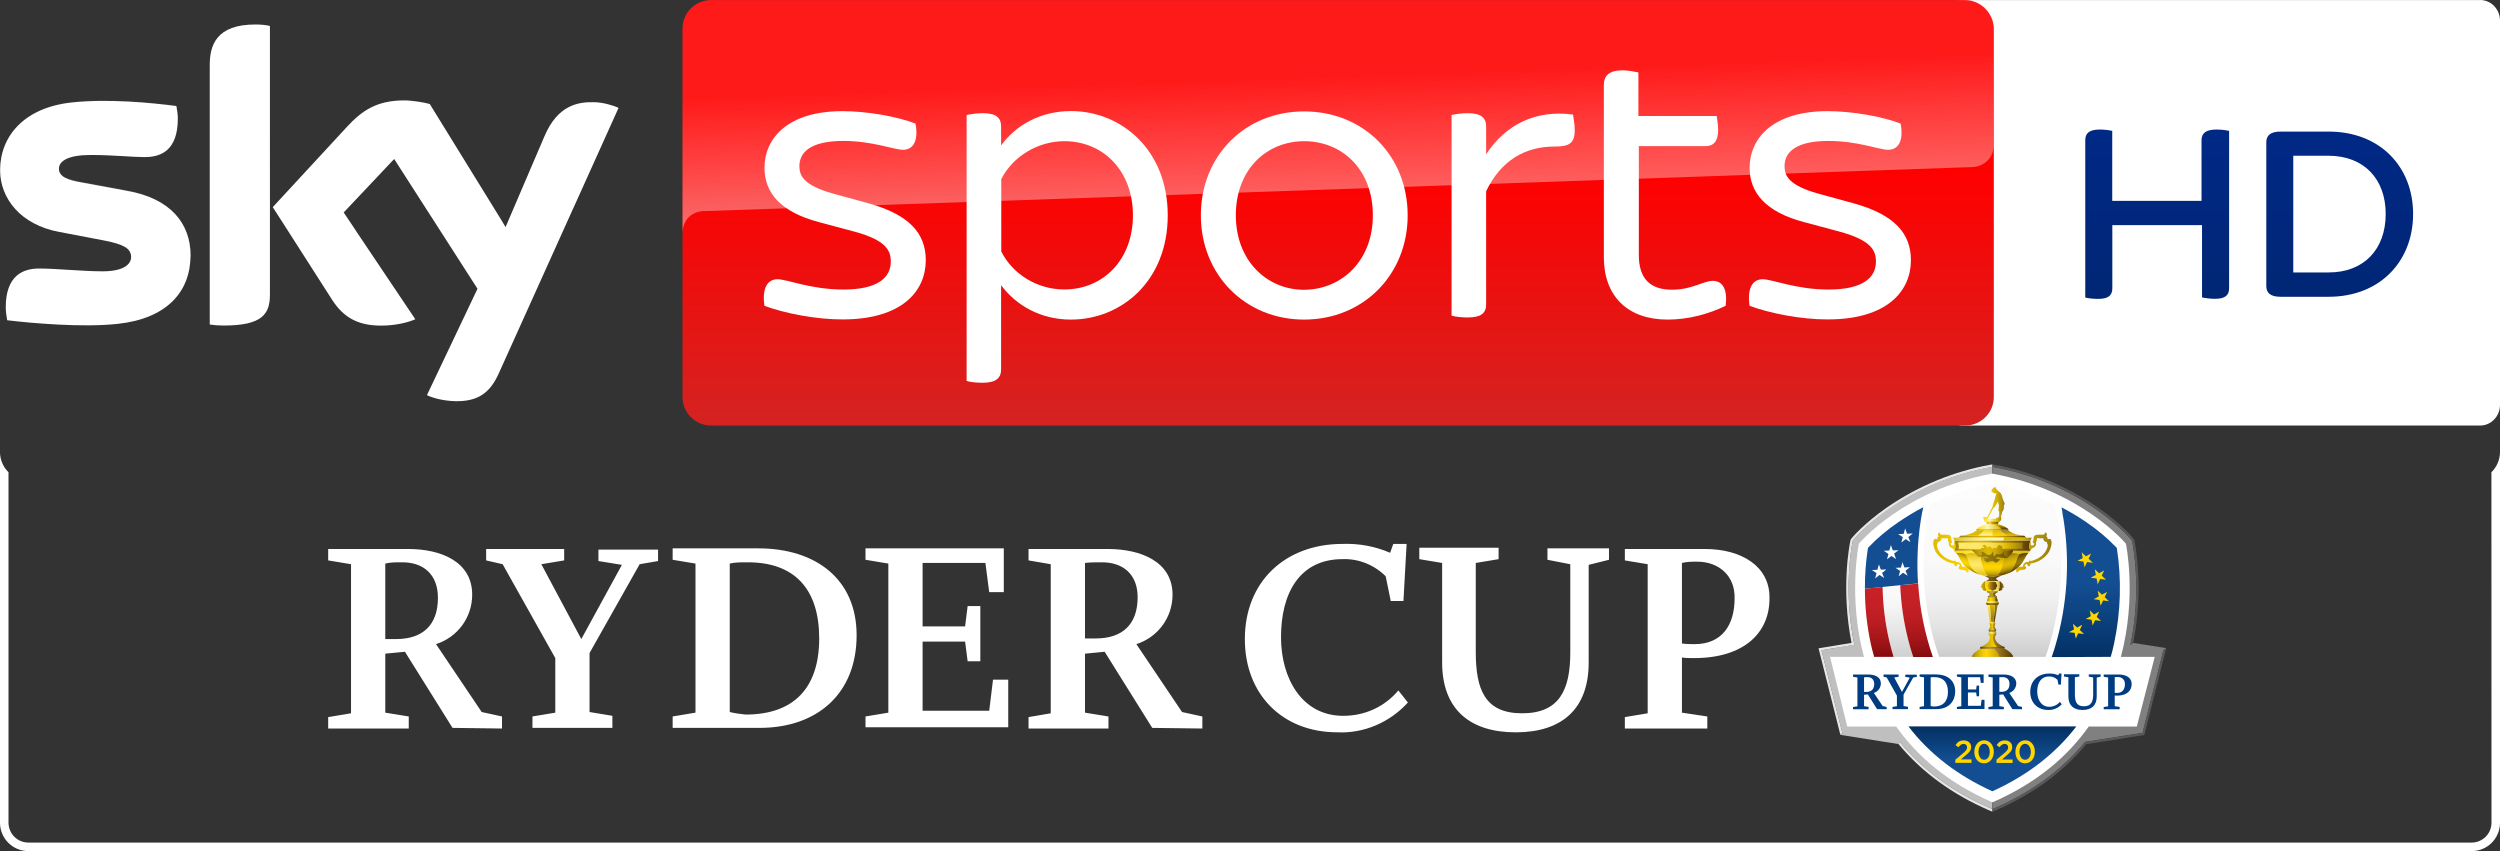 <svg width="2937.4" height="1e3" enable-background="new 0 0 2342.5 500" version="1.1" viewBox="0 0 2937.4 1e3" xml:space="preserve" xmlns="http://www.w3.org/2000/svg"><rect x="0" y="0" width="2937.4" height="1e3" fill="#333333" stroke="none"/><defs><linearGradient id="linearGradient3445" x1="-1151.8" x2="-1152" y1="-784.92" y2="-782.98" gradientTransform="matrix(149.68,0,0,-57.766,172382,-45995)" gradientUnits="userSpaceOnUse"><stop stop-color="#fff" offset="0"/><stop stop-color="#fff" stop-opacity=".25" offset="1"/></linearGradient><linearGradient id="linearGradient3449" x1="-1152.6" x2="-1152.6" y1="-773.58" y2="-778.43" gradientTransform="matrix(317.37,0,0,-103,366970,-80578)" gradientUnits="userSpaceOnUse"><stop stop-color="#f00" offset=".4"/><stop stop-color="#D42321" offset="1"/></linearGradient><linearGradient id="linearGradient3453" x1="-1152.3" x2="-1152.8" y1="-785.34" y2="-782.74" gradientTransform="matrix(317.37,0,0,-56.478,366970,-45017)" gradientUnits="userSpaceOnUse"><stop stop-color="#fff" offset="0"/><stop stop-color="#fff" stop-opacity=".25" offset="1"/></linearGradient><linearGradient id="SVGID_1_-7" x1="142.72" x2="142.72" y1="354.56" y2="495.8" gradientTransform="translate(-1,-339.06)" gradientUnits="userSpaceOnUse"><stop stop-color="#FCFCFC" offset="0"/><stop stop-color="#FAFAFA" offset=".42"/><stop stop-color="#F2F2F2" offset=".64"/><stop stop-color="#E4E4E4" offset=".82"/><stop stop-color="#D1D1D1" offset=".97"/><stop stop-color="#ccc" offset="1"/></linearGradient><linearGradient id="SVGID_2_-1" x1="2753.1" x2="2753.1" y1="373.99" y2="500.87" gradientTransform="matrix(-1 0 0 1 2817.8 -339.06)" gradientUnits="userSpaceOnUse"><stop stop-color="#FCFCFC" offset="0"/><stop stop-color="#FCFCFC" offset=".5"/><stop stop-color="#F6F6F6" offset=".63"/><stop stop-color="#E4E4E4" offset=".81"/><stop stop-color="#ccc" offset=".99"/></linearGradient><linearGradient id="SVGID_3_-2" x1="50.5" x2="50.5" y1="438.96" y2="495.72" gradientTransform="translate(-1,-339.06)" gradientUnits="userSpaceOnUse"><stop stop-color="#C72127" offset="0"/><stop stop-color="#C42026" offset=".28"/><stop stop-color="#BA1D22" offset=".51"/><stop stop-color="#A9171B" offset=".71"/><stop stop-color="#911012" offset=".91"/><stop stop-color="#830B0D" offset="1"/></linearGradient><linearGradient id="SVGID_4_-9" x1="80.9" x2="80.9" y1="436.08" y2="495.82" gradientTransform="translate(-1,-339.06)" gradientUnits="userSpaceOnUse"><stop stop-color="#C72127" offset="0"/><stop stop-color="#C42026" offset=".28"/><stop stop-color="#BA1D22" offset=".51"/><stop stop-color="#A9171B" offset=".71"/><stop stop-color="#911012" offset=".91"/><stop stop-color="#830B0D" offset="1"/></linearGradient><linearGradient id="SVGID_5_-2" x1="2772.5" x2="2772.5" y1="374.49" y2="500.85" gradientTransform="matrix(-1 0 0 1 2817.8 -339.06)" gradientUnits="userSpaceOnUse"><stop stop-color="#fff" offset="0"/><stop stop-color="#fff" offset=".41"/><stop stop-color="#FCFCFC" offset=".54"/><stop stop-color="#F1F1F1" offset=".66"/><stop stop-color="#E0E0E0" offset=".76"/><stop stop-color="#C8C8C8" offset=".86"/><stop stop-color="#A8A8A8" offset=".95"/><stop stop-color="#999" offset=".99"/></linearGradient><linearGradient id="SVGID_6_-9" x1="218.91" x2="218.91" y1="374.06" y2="500.94" gradientTransform="translate(-1,-339.06)" gradientUnits="userSpaceOnUse"><stop stop-color="#124E91" offset="0"/><stop stop-color="#124E91" offset=".5"/><stop stop-color="#032F62" offset="1"/></linearGradient><linearGradient id="SVGID_7_-5" x1="142.75" x2="142.75" y1="605.56" y2="552.57" gradientTransform="translate(-1,-339.06)" gradientUnits="userSpaceOnUse"><stop stop-color="#124E91" offset="0"/><stop stop-color="#124E91" offset=".5"/><stop stop-color="#032F62" offset="1"/></linearGradient><linearGradient id="SVGID_8_-4" x1="-1862.5" x2="-1800.4" y1="-6401.8" y2="-6401.8" gradientTransform="translate(1973.2 6468.1)" gradientUnits="userSpaceOnUse"><stop stop-color="#957C10" offset="0"/><stop stop-color="#A68A0D" offset=".04"/><stop stop-color="#BF9F09" offset=".1"/><stop stop-color="#D1AE05" offset=".17"/><stop stop-color="#DCB704" offset=".25"/><stop stop-color="#DFBA03" offset=".33"/><stop stop-color="#CFAB03" offset=".44"/><stop stop-color="#A58302" offset=".66"/><stop stop-color="#624300" offset=".95"/><stop stop-color="#573800" offset="1"/></linearGradient><linearGradient id="SVGID_9_-4" x1="-3128.5" x2="-3099.4" y1="-6396.4" y2="-6396.4" gradientTransform="translate(3289.4 6468.2)" gradientUnits="userSpaceOnUse"><stop stop-color="#DFBA03" offset="0"/><stop stop-color="#957C10" offset="1"/></linearGradient><linearGradient id="SVGID_10_-1" x1="5683.6" x2="5712.6" y1="-6396.4" y2="-6396.4" gradientTransform="matrix(-1 0 0 1 5806.1 6468.2)" gradientUnits="userSpaceOnUse"><stop stop-color="#FFD600" offset="0"/><stop stop-color="#DFBA03" offset="1"/></linearGradient><linearGradient id="SVGID_11_-7" x1="52.766" x2="57.236" y1="-1013.1" y2="-1013.1" gradientTransform="matrix(3.41 0 0 3.41 -41.582 3553.9)" gradientUnits="userSpaceOnUse"><stop stop-color="#FFD600" offset="0"/><stop stop-color="#FFDA19" offset=".05"/><stop stop-color="#FFE037" offset=".11"/><stop stop-color="#FFE44E" offset=".18"/><stop stop-color="#FFE75E" offset=".26"/><stop stop-color="#FFE868" offset=".34"/><stop stop-color="#FFE96B" offset=".45"/><stop stop-color="#D8C052" offset=".57"/><stop stop-color="#7C5F17" offset=".87"/><stop stop-color="#573800" offset="1"/></linearGradient><linearGradient id="SVGID_12_-7" x1="-1837.5" x2="-1837.5" y1="-6414.6" y2="-6410.1" gradientTransform="translate(1973.3 6468.2)" gradientUnits="userSpaceOnUse"><stop stop-color="#FFD600" offset="0"/><stop stop-color="#FFF8AC" offset="1"/></linearGradient><linearGradient id="SVGID_13_-6" x1="-1825.6" x2="-1825.6" y1="-6414.6" y2="-6410.1" gradientTransform="translate(1973.3 6468.2)" gradientUnits="userSpaceOnUse"><stop stop-color="#DFBA03" offset="0"/><stop stop-color="#ECC602" offset=".37"/><stop stop-color="#FFD600" offset="1"/></linearGradient><linearGradient id="SVGID_14_-2" x1="-1816" x2="-1816" y1="-6414.6" y2="-6410.1" gradientTransform="translate(1973.3 6468.2)" gradientUnits="userSpaceOnUse"><stop stop-color="#957C10" offset="0"/><stop stop-color="#99800F" offset=".04"/><stop stop-color="#BF9F09" offset=".46"/><stop stop-color="#D6B305" offset=".79"/><stop stop-color="#DFBA03" offset="1"/></linearGradient><linearGradient id="SVGID_15_-4" x1="-1835.8" x2="-1827.3" y1="-6358.3" y2="-6358.3" gradientTransform="translate(1973.3 6468.2)" gradientUnits="userSpaceOnUse"><stop stop-color="#957C10" offset="0"/><stop stop-color="#BA9C0A" offset=".07"/><stop stop-color="#D8B506" offset=".15"/><stop stop-color="#EEC703" offset=".22"/><stop stop-color="#FBD201" offset=".29"/><stop stop-color="#FFD600" offset=".36"/><stop stop-color="#EEC802" offset=".49"/><stop stop-color="#C4A309" offset=".75"/><stop stop-color="#957C10" offset="1"/></linearGradient><linearGradient id="SVGID_16_-3" x1="-2490.9" x2="-2473.6" y1="-5567.7" y2="-5567.7" gradientTransform="translate(2625.3 5599.2)" gradientUnits="userSpaceOnUse"><stop stop-color="#FFD600" offset="0"/><stop stop-color="#FAD201" offset=".18"/><stop stop-color="#EDC703" offset=".38"/><stop stop-color="#D7B406" offset=".59"/><stop stop-color="#B89A0B" offset=".8"/><stop stop-color="#957C10" offset="1"/></linearGradient><linearGradient id="SVGID_17_-0" x1="-1838.8" x2="-1824.3" y1="-6422.8" y2="-6422.8" gradientTransform="translate(1973.3 6468.2)" gradientUnits="userSpaceOnUse"><stop stop-color="#FFD600" offset="0"/><stop stop-color="#FFF8AC" offset=".35"/><stop stop-color="#F3E16E" offset=".5"/><stop stop-color="#DFBA03" offset=".75"/><stop stop-color="#D3B005" offset=".81"/><stop stop-color="#B3950B" offset=".92"/><stop stop-color="#957C10" offset="1"/></linearGradient><linearGradient id="SVGID_18_-4" x1="-2480.9" x2="-2480.9" y1="-5484.7" y2="-5470.8" gradientTransform="translate(2625.3 5599.2)" gradientUnits="userSpaceOnUse"><stop stop-color="#957C10" offset="0"/><stop stop-color="#8A700D" offset=".25"/><stop stop-color="#6E5106" offset=".7"/><stop stop-color="#573800" offset="1"/></linearGradient><linearGradient id="SVGID_19_-9" x1="-2483.5" x2="-2483.5" y1="-5484.7" y2="-5470.8" gradientTransform="translate(2625.3 5599.2)" gradientUnits="userSpaceOnUse"><stop stop-color="#DFBA03" offset="0"/><stop stop-color="#BB9C09" offset=".4"/><stop stop-color="#9F850E" offset=".78"/><stop stop-color="#957C10" offset="1"/></linearGradient><linearGradient id="SVGID_20_-9" x1="-2486.1" x2="-2486.1" y1="-5484.7" y2="-5470.8" gradientTransform="translate(2625.3 5599.2)" gradientUnits="userSpaceOnUse"><stop stop-color="#FFE96B" offset="0"/><stop stop-color="#DFBA03" offset="1"/></linearGradient><linearGradient id="SVGID_21_-4" x1="-1833.9" x2="-1829.2" y1="-6339.2" y2="-6339.2" gradientTransform="translate(1973.3 6468.2)" gradientUnits="userSpaceOnUse"><stop stop-color="#DFBA03" offset="0"/><stop stop-color="#E8C720" offset=".07"/><stop stop-color="#F2D641" offset=".16"/><stop stop-color="#F9E058" offset=".25"/><stop stop-color="#FEE766" offset=".33"/><stop stop-color="#FFE96B" offset=".41"/><stop stop-color="#F4DE62" offset=".51"/><stop stop-color="#D7C049" offset=".68"/><stop stop-color="#A89021" offset=".91"/><stop stop-color="#957C10" offset="1"/></linearGradient><linearGradient id="SVGID_22_-6" x1="-1835" x2="-1828.1" y1="-6331" y2="-6331" gradientTransform="translate(1973.3 6468.2)" gradientUnits="userSpaceOnUse"><stop stop-color="#DFBA03" offset="0"/><stop stop-color="#E8C720" offset=".07"/><stop stop-color="#F2D641" offset=".16"/><stop stop-color="#F9E058" offset=".25"/><stop stop-color="#FEE766" offset=".33"/><stop stop-color="#FFE96B" offset=".41"/><stop stop-color="#F4DE62" offset=".51"/><stop stop-color="#D7C049" offset=".68"/><stop stop-color="#A89021" offset=".91"/><stop stop-color="#957C10" offset="1"/></linearGradient><linearGradient id="SVGID_23_-9" x1="-1837" x2="-1826.1" y1="-6355.9" y2="-6355.9" gradientTransform="translate(1973.3 6468.2)" gradientUnits="userSpaceOnUse"><stop stop-color="#DFBA03" offset="0"/><stop stop-color="#E8C720" offset=".07"/><stop stop-color="#F2D641" offset=".16"/><stop stop-color="#F9E058" offset=".25"/><stop stop-color="#FEE766" offset=".33"/><stop stop-color="#FFE96B" offset=".41"/><stop stop-color="#F4DE62" offset=".51"/><stop stop-color="#D7C049" offset=".68"/><stop stop-color="#A89021" offset=".91"/><stop stop-color="#957C10" offset="1"/></linearGradient><linearGradient id="SVGID_24_-8" x1="-1848.4" x2="-1814.7" y1="-6314.6" y2="-6314.6" gradientTransform="translate(1973.3 6468.2)" gradientUnits="userSpaceOnUse"><stop stop-color="#957C10" offset="0"/><stop stop-color="#C2A209" offset=".11"/><stop stop-color="#E3BF04" offset=".22"/><stop stop-color="#F8D001" offset=".3"/><stop stop-color="#FFD600" offset=".36"/><stop stop-color="#835D17" offset="1"/></linearGradient><linearGradient id="SVGID_25_-0" x1="-1841.5" x2="-1821.6" y1="-6324.8" y2="-6324.8" gradientTransform="translate(1973.3 6468.2)" gradientUnits="userSpaceOnUse"><stop stop-color="#957C10" offset="0"/><stop stop-color="#AB8E0D" offset=".09"/><stop stop-color="#C9A808" offset=".24"/><stop stop-color="#E1BC05" offset=".41"/><stop stop-color="#F2CB02" offset=".58"/><stop stop-color="#FCD300" offset=".77"/><stop stop-color="#FFD600" offset="1"/></linearGradient><linearGradient id="SVGID_26_-1" x1="-1834.7" x2="-1828.4" y1="-6335.8" y2="-6335.8" gradientTransform="translate(1973.3 6468.2)" gradientUnits="userSpaceOnUse"><stop stop-color="#957C10" offset="0"/><stop stop-color="#AB8E0D" offset=".09"/><stop stop-color="#C9A808" offset=".24"/><stop stop-color="#E1BC05" offset=".41"/><stop stop-color="#F2CB02" offset=".58"/><stop stop-color="#FCD300" offset=".77"/><stop stop-color="#FFD600" offset="1"/></linearGradient><linearGradient id="SVGID_27_-5" x1="-1835.7" x2="-1827.4" y1="-6362.4" y2="-6362.4" gradientTransform="translate(1973.3 6468.2)" gradientUnits="userSpaceOnUse"><stop stop-color="#957C10" offset="0"/><stop stop-color="#B1930B" offset=".25"/><stop stop-color="#CAA907" offset=".53"/><stop stop-color="#DAB504" offset=".79"/><stop stop-color="#DFBA03" offset="1"/></linearGradient><linearGradient id="SVGID_28_-6" x1="-1837.8" x2="-1825.3" y1="-6420.5" y2="-6420.5" gradientTransform="translate(1973.3 6468.2)" gradientUnits="userSpaceOnUse"><stop stop-color="#DFBA03" offset="0"/><stop stop-color="#E6C419" offset=".13"/><stop stop-color="#F1D43D" offset=".38"/><stop stop-color="#F9E056" offset=".62"/><stop stop-color="#FDE766" offset=".83"/><stop stop-color="#FFE96B" offset="1"/></linearGradient><linearGradient id="SVGID_29_-2" x1="-1844.5" x2="-1818.4" y1="2526.2" y2="2526.2" gradientTransform="matrix(1 0 0 -1 1973.2 2579.4)" gradientUnits="userSpaceOnUse"><stop stop-color="#957C10" offset="0"/><stop stop-color="#9D830F" offset=".02"/><stop stop-color="#BA9B0A" offset=".09"/><stop stop-color="#CFAC06" offset=".17"/><stop stop-color="#DBB704" offset=".24"/><stop stop-color="#DFBA03" offset=".31"/><stop stop-color="#CAA603" offset=".45"/><stop stop-color="#947201" offset=".72"/><stop stop-color="#573800" offset="1"/></linearGradient><linearGradient id="SVGID_30_-8" x1="-1514.5" x2="-1488.4" y1="-6417.2" y2="-6417.2" gradientTransform="translate(1643.2 6468.1)" gradientUnits="userSpaceOnUse"><stop stop-color="#FFD600" offset="0"/><stop stop-color="#FFF8AC" offset=".35"/><stop stop-color="#F3E16E" offset=".5"/><stop stop-color="#DFBA03" offset=".75"/><stop stop-color="#D3B005" offset=".81"/><stop stop-color="#B3950B" offset=".92"/><stop stop-color="#957C10" offset="1"/></linearGradient><linearGradient id="SVGID_31_-0" x1="-2322.9" x2="-2260.8" y1="-6387.4" y2="-6387.4" gradientTransform="translate(2433.6 6468.2)" gradientUnits="userSpaceOnUse"><stop stop-color="#DFBA03" offset="0"/><stop stop-color="#FFE96B" offset=".3"/><stop stop-color="#FBE45F" offset=".36"/><stop stop-color="#ECCD2E" offset=".65"/><stop stop-color="#E3BF0F" offset=".88"/><stop stop-color="#DFBA03" offset="1"/></linearGradient><linearGradient id="SVGID_32_-5" x1="-1859.1" x2="-1804" y1="-6409.3" y2="-6409.3" gradientTransform="translate(1973.3 6468.2)" gradientUnits="userSpaceOnUse"><stop stop-color="#957C10" offset="0"/><stop stop-color="#B0920B" offset=".11"/><stop stop-color="#CAA807" offset=".24"/><stop stop-color="#D9B504" offset=".35"/><stop stop-color="#DFBA03" offset=".45"/><stop stop-color="#D7B303" offset=".52"/><stop stop-color="#C29E02" offset=".63"/><stop stop-color="#9F7D02" offset=".77"/><stop stop-color="#6E4E01" offset=".93"/><stop stop-color="#573800" offset="1"/></linearGradient><linearGradient id="SVGID_33_-2" x1="-1822.8" x2="-1799.5" y1="-6407.4" y2="-6407.4" gradientTransform="translate(1973.3 6468.2)" gradientUnits="userSpaceOnUse"><stop stop-color="#DFBA03" offset="0"/><stop stop-color="#DFBA03" offset=".02"/><stop stop-color="#DFBA03" offset=".6"/><stop stop-color="#D7B404" offset=".69"/><stop stop-color="#C2A208" offset=".81"/><stop stop-color="#A0850E" offset=".96"/><stop stop-color="#957C10" offset="1"/></linearGradient><linearGradient id="SVGID_34_-8" x1="-1835.4" x2="-1827.8" y1="-6360.3" y2="-6360.3" gradientTransform="translate(1973.3 6468.2)" gradientUnits="userSpaceOnUse"><stop stop-color="#573800" offset="0"/><stop stop-color="#6D5006" offset=".09"/><stop stop-color="#83680B" offset=".2"/><stop stop-color="#90770F" offset=".31"/><stop stop-color="#957C10" offset=".4"/><stop stop-color="#866B0C" offset=".58"/><stop stop-color="#5E3F02" offset=".94"/><stop stop-color="#573800" offset="1"/></linearGradient><linearGradient id="SVGID_35_-4" x1="-1834.7" x2="-1828.4" y1="-6332.5" y2="-6332.5" gradientTransform="translate(1973.3 6468.2)" gradientUnits="userSpaceOnUse"><stop stop-color="#573800" offset="0"/><stop stop-color="#6D5006" offset=".09"/><stop stop-color="#83680B" offset=".2"/><stop stop-color="#90770F" offset=".31"/><stop stop-color="#957C10" offset=".4"/><stop stop-color="#866B0C" offset=".58"/><stop stop-color="#5E3F02" offset=".94"/><stop stop-color="#573800" offset="1"/></linearGradient><linearGradient id="SVGID_36_-3" x1="-1837" x2="-1826.1" y1="-6354.4" y2="-6354.4" gradientTransform="translate(1973.3 6468.2)" gradientUnits="userSpaceOnUse"><stop stop-color="#573800" offset="0"/><stop stop-color="#6D5006" offset=".09"/><stop stop-color="#83680B" offset=".2"/><stop stop-color="#90770F" offset=".31"/><stop stop-color="#957C10" offset=".4"/><stop stop-color="#866B0C" offset=".58"/><stop stop-color="#5E3F02" offset=".94"/><stop stop-color="#573800" offset="1"/></linearGradient><linearGradient id="SVGID_37_-1" x1="-1836.1" x2="-1827" y1="-6364.3" y2="-6364.3" gradientTransform="translate(1973.3 6468.2)" gradientUnits="userSpaceOnUse"><stop stop-color="#573800" offset="0"/><stop stop-color="#6D5006" offset=".09"/><stop stop-color="#83680B" offset=".2"/><stop stop-color="#90770F" offset=".31"/><stop stop-color="#957C10" offset=".4"/><stop stop-color="#866B0C" offset=".58"/><stop stop-color="#5E3F02" offset=".94"/><stop stop-color="#573800" offset="1"/></linearGradient><linearGradient id="SVGID_38_-4" x1="134.3" x2="152.4" y1="431.61" y2="431.61" gradientTransform="translate(-1,-339.06)" gradientUnits="userSpaceOnUse"><stop stop-color="#957C10" offset="0"/><stop stop-color="#745807" offset=".42"/><stop stop-color="#5F4102" offset=".78"/><stop stop-color="#573800" offset="1"/></linearGradient><linearGradient id="SVGID_39_-5" x1="-1863.6" x2="-1822" y1="-6407.4" y2="-6407.4" gradientTransform="translate(1973.3 6468.2)" gradientUnits="userSpaceOnUse"><stop stop-color="#DFBA03" offset="0"/><stop stop-color="#DFBB05" offset="0"/><stop stop-color="#E8CB31" offset=".12"/><stop stop-color="#EFD956" offset=".25"/><stop stop-color="#F5E475" offset=".38"/><stop stop-color="#F9ED8E" offset=".51"/><stop stop-color="#FCF39F" offset=".66"/><stop stop-color="#FEF7A9" offset=".81"/><stop stop-color="#FFF8AC" offset="1"/></linearGradient><linearGradient id="SVGID_40_-4" x1="-2322.9" x2="-2287.4" y1="-6387.4" y2="-6387.4" gradientTransform="translate(2433.6 6468.2)" gradientUnits="userSpaceOnUse"><stop stop-color="#FFD600" offset="0"/><stop stop-color="#FFF8AC" offset="1"/></linearGradient><linearGradient id="SVGID_41_-4" x1="-2511.4" x2="-2483.2" y1="-5532.9" y2="-5532.9" gradientTransform="translate(2625.3 5599.2)" gradientUnits="userSpaceOnUse"><stop stop-color="#E0BE23" offset="0"/><stop stop-color="#ECD458" offset=".4"/><stop stop-color="#FFF8AC" offset="1"/></linearGradient><linearGradient id="SVGID_42_-1" x1="-2511.4" x2="-2458.7" y1="-5532.9" y2="-5532.9" gradientTransform="translate(2625.3 5599.2)" gradientUnits="userSpaceOnUse"><stop stop-color="#FFE96B" offset="0"/><stop stop-color="#FEE869" offset=".28"/><stop stop-color="#FCE562" offset=".41"/><stop stop-color="#F8DF55" offset=".51"/><stop stop-color="#F3D743" offset=".59"/><stop stop-color="#EBCC2B" offset=".66"/><stop stop-color="#E3BF0F" offset=".73"/><stop stop-color="#DFBA03" offset=".75"/><stop stop-color="#AB8E0C" offset=".93"/><stop stop-color="#957C10" offset="1"/></linearGradient><linearGradient id="SVGID_43_-3" x1="6139.9" x2="6139.9" y1="-6377" y2="-6396.2" gradientTransform="translate(-5998.2 6468.1)" gradientUnits="userSpaceOnUse"><stop stop-color="#957C10" offset="0"/><stop stop-color="#987E10" offset=".01"/><stop stop-color="#BD9E0A" offset=".09"/><stop stop-color="#DAB606" offset=".17"/><stop stop-color="#EEC803" offset=".25"/><stop stop-color="#FBD201" offset=".32"/><stop stop-color="#FFD600" offset=".4"/><stop stop-color="#F6CE01" offset=".5"/><stop stop-color="#DEBA05" offset=".66"/><stop stop-color="#B6980B" offset=".85"/><stop stop-color="#957C10" offset="1"/></linearGradient><linearGradient id="SVGID_44_-0" x1="2504.4" x2="2501.1" y1="-6381.3" y2="-6393.8" gradientTransform="matrix(-1 0 0 1 2625.1 6468.1)" gradientUnits="userSpaceOnUse"><stop stop-color="#957C10" offset="0"/><stop stop-color="#B6980B" offset=".11"/><stop stop-color="#DEBA05" offset=".26"/><stop stop-color="#F6CE01" offset=".37"/><stop stop-color="#FFD600" offset=".45"/><stop stop-color="#FBD201" offset=".55"/><stop stop-color="#EEC803" offset=".66"/><stop stop-color="#DAB606" offset=".77"/><stop stop-color="#BD9E0A" offset=".88"/><stop stop-color="#987E10" offset=".99"/><stop stop-color="#957C10" offset="1"/></linearGradient><linearGradient id="SVGID_45_-1" x1="-2496.3" x2="-2496.3" y1="-5507.9" y2="-5526.7" gradientTransform="translate(2625.3 5599.2)" gradientUnits="userSpaceOnUse"><stop stop-color="#DFBA03" offset="0"/><stop stop-color="#E9C822" offset=".12"/><stop stop-color="#F5DA4A" offset=".28"/><stop stop-color="#FCE562" offset=".42"/><stop stop-color="#FFE96B" offset=".5"/><stop stop-color="#FDE665" offset=".58"/><stop stop-color="#F8DF55" offset=".69"/><stop stop-color="#F0D33A" offset=".81"/><stop stop-color="#E4C214" offset=".95"/><stop stop-color="#DFBA03" offset="1"/></linearGradient><linearGradient id="SVGID_46_-1" x1="5822.7" x2="5819.3" y1="-6381.3" y2="-6393.8" gradientTransform="translate(-5660 6468.1)" gradientUnits="userSpaceOnUse"><stop stop-color="#573800" offset="0"/><stop stop-color="#644603" offset=".09"/><stop stop-color="#876D0D" offset=".36"/><stop stop-color="#957C10" offset=".5"/><stop stop-color="#8F760F" offset=".61"/><stop stop-color="#7F640A" offset=".76"/><stop stop-color="#644703" offset=".93"/><stop stop-color="#573800" offset="1"/></linearGradient><linearGradient id="SVGID_47_-4" x1="5816.2" x2="5812.2" y1="-6379.5" y2="-6394.6" gradientTransform="translate(-5660 6468.1)" gradientUnits="userSpaceOnUse"><stop stop-color="#573800" offset="0"/><stop stop-color="#785701" offset=".07"/><stop stop-color="#9D7B02" offset=".15"/><stop stop-color="#BA9602" offset=".24"/><stop stop-color="#CEAA03" offset=".33"/><stop stop-color="#DBB603" offset=".42"/><stop stop-color="#DFBA03" offset=".5"/><stop stop-color="#D6B205" offset=".61"/><stop stop-color="#BE9E09" offset=".78"/><stop stop-color="#967D10" offset=".99"/><stop stop-color="#957C10" offset="1"/></linearGradient><linearGradient id="SVGID_48_-6" x1="-1833.5" x2="-1825.3" y1="-6420.5" y2="-6420.5" gradientTransform="translate(1973.3 6468.2)" gradientUnits="userSpaceOnUse"><stop stop-color="#DFBA03" offset="0"/><stop stop-color="#D0AB03" offset=".16"/><stop stop-color="#A88502" offset=".47"/><stop stop-color="#684800" offset=".89"/><stop stop-color="#573800" offset="1"/></linearGradient><linearGradient id="SVGID_49_-4" x1="-2477.5" x2="-2477.5" y1="-5550.6" y2="-5546.5" gradientTransform="translate(2625.3 5599.2)" gradientUnits="userSpaceOnUse"><stop stop-color="#DFBA03" offset="0"/><stop stop-color="#D0AB03" offset=".16"/><stop stop-color="#A88502" offset=".47"/><stop stop-color="#684800" offset=".89"/><stop stop-color="#573800" offset="1"/></linearGradient><linearGradient id="SVGID_50_-7" x1="-1829.8" x2="-1827.3" y1="-6358.3" y2="-6358.3" gradientTransform="translate(1973.3 6468.2)" gradientUnits="userSpaceOnUse"><stop stop-color="#957C10" offset="0"/><stop stop-color="#573800" offset="1"/></linearGradient><linearGradient id="SVGID_51_-5" x1="-1830.3" x2="-1814.7" y1="-6314.6" y2="-6314.6" gradientTransform="translate(1973.3 6468.2)" gradientUnits="userSpaceOnUse"><stop stop-color="#AC8C27" offset="0"/><stop stop-color="#573800" offset="1"/></linearGradient><linearGradient id="SVGID_52_-6" x1="-1841.5" x2="-1821.6" y1="-6318.7" y2="-6318.7" gradientTransform="translate(1973.3 6468.2)" gradientUnits="userSpaceOnUse"><stop stop-color="#573800" offset="0"/><stop stop-color="#5E3E03" offset=".02"/><stop stop-color="#806013" offset=".12"/><stop stop-color="#98781E" offset=".23"/><stop stop-color="#A78725" offset=".32"/><stop stop-color="#AC8C27" offset=".4"/><stop stop-color="#9B7B1F" offset=".55"/><stop stop-color="#6F500B" offset=".85"/><stop stop-color="#573800" offset="1"/></linearGradient><linearGradient id="SVGID_53_-8" x1="-1831.1" x2="-1821.6" y1="-6324.8" y2="-6324.8" gradientTransform="translate(1973.3 6468.2)" gradientUnits="userSpaceOnUse"><stop stop-color="#AC8C27" offset="0"/><stop stop-color="#816113" offset=".53"/><stop stop-color="#573800" offset="1"/></linearGradient><linearGradient id="SVGID_54_-4" x1="-1831" x2="-1828.4" y1="-6335.9" y2="-6335.9" gradientTransform="translate(1973.3 6468.2)" gradientUnits="userSpaceOnUse"><stop stop-color="#AC8C27" offset="0"/><stop stop-color="#A88825" offset=".21"/><stop stop-color="#9C7C20" offset=".43"/><stop stop-color="#876816" offset=".65"/><stop stop-color="#6B4C09" offset=".87"/><stop stop-color="#573800" offset="1"/></linearGradient><linearGradient id="SVGID_55_-4" x1="-1831.3" x2="-1827.4" y1="-6362.4" y2="-6362.4" gradientTransform="translate(1973.3 6468.2)" gradientUnits="userSpaceOnUse"><stop stop-color="#957C10" offset="0"/><stop stop-color="#573800" offset="1"/></linearGradient><linearGradient id="SVGID_56_-3" x1="-1835.6" x2="-1827.8" y1="-6368.9" y2="-6368.9" gradientTransform="translate(1973.3 6468.2)" gradientUnits="userSpaceOnUse"><stop stop-color="#DFBA03" offset="0"/><stop stop-color="#835D17" offset=".56"/><stop stop-color="#573800" offset=".99"/></linearGradient><linearGradient id="SVGID_57_-4" x1="-4379.7" x2="-4375.3" y1="-6369" y2="-6369" gradientTransform="matrix(-1 0 0 1 -4243 6468.2)" gradientUnits="userSpaceOnUse"><stop stop-color="#957C10" offset="0"/><stop stop-color="#DFBA03" offset=".97"/></linearGradient><linearGradient id="SVGID_58_-2" x1="-1826.5" x2="-1822.1" y1="-6369" y2="-6369" gradientTransform="translate(1973.3 6468.2)" gradientUnits="userSpaceOnUse"><stop stop-color="#573800" offset="0"/><stop stop-color="#614303" offset=".24"/><stop stop-color="#7C6009" offset=".66"/><stop stop-color="#957C10" offset="1"/></linearGradient><linearGradient id="SVGID_59_-5" x1="-2436.3" x2="-2402.8" y1="-5526.5" y2="-5526.5" gradientTransform="translate(2561.3 5599.2)" gradientUnits="userSpaceOnUse"><stop stop-color="#957C10" offset="0"/><stop stop-color="#B3950B" offset=".11"/><stop stop-color="#CBA907" offset=".23"/><stop stop-color="#DAB604" offset=".34"/><stop stop-color="#DFBA03" offset=".43"/><stop stop-color="#D9B403" offset=".51"/><stop stop-color="#C8A402" offset=".61"/><stop stop-color="#AC8902" offset=".74"/><stop stop-color="#856401" offset=".87"/><stop stop-color="#573800" offset="1"/></linearGradient><linearGradient id="SVGID_60_" x1="-2436.3" x2="-2402.8" y1="-5523.7" y2="-5523.7" gradientTransform="translate(2561.3 5599.2)" gradientUnits="userSpaceOnUse"><stop stop-color="#835D17" offset="0"/><stop stop-color="#8C6D13" offset=".08"/><stop stop-color="#937811" offset=".16"/><stop stop-color="#957C10" offset=".26"/><stop stop-color="#91780F" offset=".43"/><stop stop-color="#866B0C" offset=".62"/><stop stop-color="#725607" offset=".81"/><stop stop-color="#583900" offset="1"/><stop stop-color="#573800" offset="1"/></linearGradient><linearGradient id="linearGradient1000" x1="-1151.9" x2="-1151.9" y1="-775.02" y2="-779.87" gradientTransform="matrix(149.71,0,0,-91.176,175063,-70634)" gradientUnits="userSpaceOnUse"><stop stop-color="#002A91" offset="0"/><stop stop-color="#002672" offset=".8"/></linearGradient></defs>

<g transform="matrix(.833 0 0 .833 -6562.3 166.67)"><g transform="matrix(1.73 0 0 1.73 10443 455)"><path d="m140.8 2.1c-30 5.4-58.5 17.1-83.7 34.3-18.5 12.9-27.9 24.1-28.3 24.6l-0.8 1-0.3 1.3c-0.3 1.6-8 38.5 1.5 83.7l-26.8 4.5 17 67.4-1.6 1.6 47.4 7.5 1-1.8c18.6 22.7 43.3 40.8 73.4 53.9l2.1 0.9v-279.1z" fill="#bfbfbf"/><path d="m256.6 145.5-2.3 1.6c9.5-45.2 1.8-82.2 1.5-83.7l-0.3-1.3-0.8-1c-0.4-0.5-9.8-11.7-28.3-24.5-25.1-17.3-53.6-29-83.6-34.4l-1-0.2v279l2.1-0.9c30.1-13.1 54.7-31.2 73.4-53.9l46.9-7.4 17-67.4 2.4-1.6z" fill="#808080"/><path d="m65.2 228c18.8 22.7 43.5 40.8 73.6 53.9l2.9 1.2v-2.1l-2.1-0.9c-30.1-13.1-54.8-31.2-73.4-53.9z" fill="#e6e6e6"/><path d="m274.1 156.9h-27.6c13.2-49.3 4.1-92.3 4.1-92.3s-36.4-43.8-108.9-57.1c-72.4 13.3-108.8 57.1-108.8 57.1s-9.1 43 4.1 92.3h-27.6l14 56.8h39.9c16.8 23.8 41.8 45.8 78.5 61.8 36.7-16 61.7-38 78.5-61.8h39.2z" fill="#fff"/><path d="m281.1 151.5-17 67.4-46.9 7.4c-18.6 22.7-43.3 40.8-73.4 53.9l-2.1 0.9v2.1l2.9-1.2c30.1-13.1 54.9-31.2 73.6-53.9l47.4-7.5 17.8-70.6z" fill="#595959"/><path d="m192.5 32.2c-16.1-7.8-33.2-13.4-50.8-16.7-17.6 3.3-34.7 8.9-50.8 16.7-0.1 0.3-15.8 57.8 7.4 124.7h86.8c23.3-66.9 7.5-124.4 7.4-124.7z" fill="url(#SVGID_1_-7)"/><path d="m52.2 99.9c0.3 14.8 2.2 29.6 5.5 44.1 1 4.3 2.2 8.6 3.5 12.9h16c-1.6-4.9-3-9.9-4.3-14.8-3.6-14.3-5.7-29-6.3-43.7z" fill="url(#SVGID_2_-1)"/><path d="m42.5 145.8 1.2 5.1c0.1 0.4 0.2 0.8 0.3 1.1 0.4 1.5 0.8 2.9 1.2 4.4 0.1 0.2 0.1 0.3 0.1 0.5h15.9c-1.3-4.3-2.5-8.6-3.5-12.9-3.4-14.5-5.2-29.2-5.5-44.1l-14.4 1.4c0 15 1.6 29.9 4.7 44.5z" fill="url(#SVGID_3_-2)"/><path d="m66.6 98.5c0.6 14.7 2.7 29.4 6.3 43.7 1.2 4.9 2.6 9.8 4.3 14.8h16c-6.7-19.3-10.7-39.5-12-59.9z" fill="url(#SVGID_4_-9)"/><path d="m140.4 0.2c-30.3 5.4-59 17.3-84.4 34.7-18.8 13.1-28.3 24.4-28.7 24.9l-1.1 1.4-0.4 1.8c-0.3 1.5-7.8 37.8 1.1 82.5l-26.9 4.4 17.8 70.6 1.6-1.7-17-67.3 26.8-4.4c-9.4-45.2-1.8-82.2-1.5-83.7l0.3-1.3 0.8-1c0.4-0.5 9.8-11.7 28.3-24.5 25.1-17.3 53.6-29 83.7-34.4l1-0.2v-2z" fill="#e6e6e6"/><path d="m47.7 199.5-7.5-12-3.1 0.3v9.3l3.7 0.6v1.9h-12.7v-1.8l3.6-0.6v-23.5l-3.6-0.6v-1.8h12.6c5.2 0 10.1 2 10.1 7.2 0 3.6-2.3 6.7-5.7 7.8l7.2 10.7 3.2 0.7v1.9zm-8.2-26.1c-0.8 0-1.6 0-2.4 0.2v11.9h1.7c4.2 0 6.6-2.2 6.6-6.5 0-3.7-2.3-5.7-5.9-5.6zm37.7 0.3-7.9 14v9.3l3.6 0.6v1.9h-12.6v-1.8l3.6-0.6v-8.6l-8.3-14.8-2.6-0.6v-1.8h12.3v1.8l-3.6 0.6 6.3 11.8 6.4-11.7-3.7-0.6v-1.8h9.4v1.8zm18.9 25.8h-13.7v-1.8l3.6-0.6v-23.5l-3.6-0.6v-1.8h13.5c9 0 15.5 4.8 15.5 13.7 0 9.2-6.2 14.6-15.3 14.6zm-2.1-26.1c-0.9 0-1.8 0-2.6 0.2v23.4c0.8 0.2 1.6 0.3 2.5 0.4 7.7 0 11.6-4.3 11.6-12s-3.8-12.1-11.5-12zm18.8 26.1v-1.8l3.6-0.6v-23.5l-3.6-0.6v-1.8h21.8v6.9h-2.3l-0.6-4.6h-9.9v10h6.7l0.4-3.2h2v8.7h-2l-0.4-3.1h-6.7v10.9h10.5l0.6-4.9h2.4v7.5h-22.5zm45.2 0-7.5-12-3.1 0.3v9.3l3.7 0.6v1.9h-12.6v-1.8l3.5-0.6v-23.5l-3.5-0.6v-1.8h12.5c5.2 0 10.2 2 10.2 7.2 0 3.6-2.3 6.7-5.7 7.8l7.2 10.7 3.2 0.7v1.9zm-8.2-26.1c-0.8 0-1.6 0-2.4 0.1v11.9h1.7c4.2 0 6.6-2.2 6.6-6.5 0-3.6-2.3-5.6-5.9-5.5zm37.4 26.8c-8.7 0-14.6-6-14.6-14.7 0-9.1 6.4-15 15.4-15 2.6-0.1 5.2 0.4 7.5 1.4l0.5-1.4h2.1l-0.5 9h-2l-0.8-3.9c-1.8-1.8-4.3-2.8-6.8-2.7-6.8 0-9.7 5.4-9.7 12.3 0 6.5 3.3 12.4 9.8 12.4 3.4 0 6.5-1.4 8.7-4l1.5 1.9c-2.8 3.1-6.9 4.9-11.1 4.7zm39.6-26.4v15.4c0 7.3-4.2 11-11.5 11s-11.6-3.7-11.6-11v-15.7l-3.6-0.6v-1.8h12.5v1.8l-3.6 0.6v14c0 5.9 1.4 9.7 7.3 9.7s7.6-3.7 7.6-9.6v-13.9l-3.6-0.7v-1.8h9.7v1.8zm16.6 14.7c-0.4 0-1.5 0-1.9-0.1v8.7l4 0.6v1.9h-13v-1.8l3.6-0.6v-23.5l-3.6-0.6v-1.8h12.6c5.9 0 10.2 2.8 10.2 7.6 0.1 5.6-4 9.6-11.9 9.6zm0.5-15.2c-0.8 0-1.6 0-2.4 0.2v12.7c0.7 0.1 1.6 0.1 2 0.1 4.3 0 6.3-3 6.3-7.2 0.1-3.5-2.4-5.8-5.9-5.8z" fill="#003c82"/><path d="m45.2 156.5c0.1 0.2 0.1 0.3 0.1 0.5-0.1-0.2-0.1-0.4-0.1-0.5z" fill="url(#SVGID_5_-2)"/><path d="m257.7 62.9-0.4-1.7-1.1-1.4c-0.4-0.5-9.9-11.8-28.7-24.9-25.4-17.4-54.2-29.2-84.5-34.7l-1.3-0.2v1.9l1 0.2c30 5.4 58.5 17.1 83.7 34.3 18.5 12.9 27.9 24.1 28.3 24.5l0.8 1 0.3 1.3c0.3 1.6 8 38.5-1.5 83.7l2.3-1.6c8.9-44.5 1.4-80.8 1.1-82.4z" fill="#595959"/><path d="m238.2 156.9c0.5-1.7 0.9-3.3 1.4-5l0.2-0.9c0.4-1.7 0.8-3.5 1.2-5.2 5.4-25.6 6.2-51.9 2.2-77.7-7.5-7.9-15.9-14.9-24.9-21-6.5-4.5-13.2-8.5-20.2-12.1 0 0 0 0.1 0.1 0.4v0.3c0 0.1 0.1 0.2 0.1 0.3v0.1c0 0.1 0 0.2 0.1 0.4s0 0 0 0.1 0 0.3 0.1 0.4v0.1c0 0.2 0.1 0.3 0.1 0.5v0.1c0 0.2 0.1 0.4 0.1 0.6v0.1c0 0.2 0.1 0.4 0.1 0.7v0.1c0 0.2 0.1 0.5 0.1 0.7v0.1c0 0.3 0.1 0.5 0.1 0.8v0.1c0.1 0.3 0.1 0.6 0.2 0.9v0.1c0 0.3 0.1 0.6 0.2 1v0.1c0.1 0.3 0.1 0.7 0.2 1 0 0.4 0.1 0.7 0.2 1.1v0.1c5.3 34.4 3 69.5-6.8 102.9-0.3 1-0.6 2-0.9 2.9v0.1c-0.3 1-0.6 1.9-1 2.9v0.1c-0.3 1-0.6 1.9-1 2.9v0.1z" fill="url(#SVGID_6_-9)"/><path d="m211.2 78.6 4.2-2.3-0.9-4.7 3.5 3.3 4.2-2.3-2 4.3 3.5 3.3-4.8-0.6-2 4.3-0.9-4.7zm15.5 14.4 0.9 4.7 2-4.3 4.8 0.6-3.5-3.3 2-4.3-4.2 2.3-3.5-3.3 0.9 4.7-4.2 2.3zm2.4 17.5 0.9 4.7 2-4.3 4.7 0.6-3.4-3.3 2-4.3-4.2 2.3-3.5-3.3 0.9 4.7-4.2 2.3zm-6.5 16.1 0.9 4.7 2-4.3 4.8 0.6-3.5-3.3 2-4.3-4.2 2.3-3.5-3.3 0.9 4.7-4.2 2.3zm-13.8 10.7 0.9 4.7 2-4.3 4.8 0.6-3.5-3.3 2-4.3-4.2 2.3-3.4-3.2 0.9 4.7-4.2 2.3z" fill="#ffd600"/><path d="m141.7 266.5c28.5-12.9 51.5-30.7 68.5-52.9h-136.9c17 22.3 40 40 68.4 52.9z" fill="url(#SVGID_7_-5)"/><path d="m85.4 34.9c-7 3.6-13.7 7.7-20.2 12.1-9 6.1-17.4 13.1-24.9 21-1.7 11-2.6 22.1-2.5 33.3l43.3-4.3c-2.3-36.4 4.3-62 4.3-62.1z" fill="#124e91"/><path d="m53.5 92.6-3.8-2.5-3.6 2.9 1.2-4.4-3.8-2.5 4.5-0.2 1.2-4.4 1.6 4.3 4.5-0.2-3.5 2.9zm17.4-5.9 3.6-2.9-4.5 0.2-1.6-4.3-1.2 4.4-4.5 0.2 3.8 2.5-1.2 4.4 3.6-2.9 3.8 2.5zm-9.3-14 3.6-2.8-4.6 0.2-1.6-4.3-1.3 4.4-4.5 0.2 3.8 2.6-1.2 4.4 3.6-2.8 3.8 2.6zm11.6-13.5 3.6-2.9-4.6 0.2-1.6-4.3-1.2 4.4-4.5 0.2 3.8 2.5-1.2 4.4 3.6-2.8 3.8 2.5z" fill="#fff"/><path d="m171.9 66.5c0-1.6 0.3-3.1 0.9-4.5h-62.1c0.6 1.4 0.9 3 0.9 4.5 0 1.4-0.3 2.8-0.9 4h62.1c-0.7-1.3-1-2.6-0.9-4z" fill="url(#SVGID_8_-4)"/><path d="m189.8 62.2c-0.2-0.6-0.9-1.8-1.6-1.5-0.5 0.3-1.1 0.3-1.7 0.2 0.4-0.8 0.2-1.7-0.6-2.1-0.1-0.1-0.2-0.1-0.3-0.1 0.4-0.4 0.6-1.1 0.5-1.7-0.1-0.8-0.5-1.3-1-1.4s-0.9 0.4-0.7 1.3c-0.8 0.3-1.6 0.4-2.4 0.4-1.5-0.1-2.9 0-4.4 0.1-1.4 0.2-2.5 1.4-2.3 2.9 0 0.2 0.1 0.4 0.1 0.5-0.3 0.4-0.4 1-0.2 1.4-0.4 0.3-0.6 0.7-0.5 1.2s0.5 0.9 1 0.9c0.2 0.4 0.1 0.9-0.2 1.3-0.6 0.6-2.4 0.9-2.6-0.6-0.1-0.4 0.3-0.5 0.2-1-0.1-0.7-0.6-0.3-0.3-2-0.6 1.4-0.9 3-0.9 4.5 0 1.4 0.3 2.8 0.9 4 0.1-0.5 0.3-0.9 0.5-1.3 0.6-0.7 1.3-1.2 2.2-1.5 0.7-0.4 2.4-1.4 1.7-4.5 0.3-0.1 0.6-0.4 0.7-0.7 0.1-0.4 0.1-0.8-0.2-1.1 0.4-0.3 0.6-0.9 0.5-1.4 1.7 0.3 3.3 0.4 5 0.2-0.1 1.5 1 2.9 2.6 3h0.5c-0.1 0.3-0.1 0.7 0 1 0.4 0.6 0.6 1.4 0.6 2.1-0.2 1-1.6 9.4-13.8 12.5-0.2-0.3-0.4-0.4-0.7-0.4-0.6 0-1.1 0.5-1.1 1.1 0 0.1 0 0.2 0.1 0.3-2.1-1.1-4.8 0.9-4.9 3.7 0 0-2.4-0.5-3.8 0.4-2.1 1.3-1.9 3.5-1.2 4s0.8-0.1 1.1-0.5c0.7-0.8 1.8-1.3 2.9-1.4 1.7-0.2 2.9-0.2 3.5-1 0.4-0.6 0.3-1.5-0.3-1.9-0.2-0.1-0.4-0.2-0.6-0.2 0-0.8 0.6-1.6 1.5-1.6h0.1c0.5 0.1 0.9 0.5 0.9 1 0 0.4 0.4 0.7 0.8 0.7 0.1 0 0.2-0.1 0.4-0.1 0.7-0.4 1.1-1.2 0.9-2 7.1-1 12.9-5.5 15.3-9.9 1.9-3.7 2.3-7.2 1.8-8.8z" fill="url(#SVGID_9_-4)"/><path d="m93.7 62.2c0.2-0.6 0.9-1.8 1.6-1.5 0.5 0.3 1.1 0.3 1.7 0.2-0.4-0.8-0.2-1.7 0.6-2.1 0.1-0.1 0.2-0.1 0.3-0.1-0.4-0.4-0.6-1.1-0.5-1.7 0.1-0.8 0.5-1.3 1-1.4s0.9 0.4 0.7 1.3c0.8 0.3 1.6 0.4 2.4 0.4 1.5-0.1 2.9 0 4.4 0.1 1.4 0.2 2.4 1.5 2.3 2.9 0 0.2-0.1 0.4-0.1 0.5 0.3 0.4 0.4 1 0.2 1.4 0.4 0.3 0.6 0.7 0.5 1.2s-0.5 0.9-1 0.9c-0.2 0.4-0.1 0.9 0.2 1.3 0.6 0.6 2.4 0.9 2.6-0.6 0-0.4-0.3-0.5-0.2-1 0.1-0.7 0.6-0.3 0.3-2 0.6 1.4 0.9 3 0.9 4.5 0 1.4-0.3 2.8-0.9 4-0.1-0.5-0.3-0.9-0.5-1.3-0.6-0.7-1.3-1.2-2.2-1.5-0.7-0.4-2.4-1.4-1.7-4.5-0.3-0.1-0.6-0.4-0.7-0.7-0.2-0.4-0.1-0.8 0.2-1.1-0.4-0.3-0.6-0.9-0.5-1.4-1.7 0.3-3.4 0.4-5.1 0.2 0.1 1.5-1 2.9-2.6 3h-0.5c0.1 0.3 0.1 0.7 0 1-0.4 0.6-0.6 1.4-0.6 2.1 0.2 1 1.6 9.4 13.8 12.5 0.2-0.3 0.4-0.4 0.7-0.4 0.6 0 1.1 0.5 1.1 1.1 0 0.1 0 0.2-0.1 0.3 2.1-1.1 4.8 0.9 4.9 3.7 0 0 2.4-0.5 3.8 0.4 2.1 1.3 1.9 3.5 1.2 4s-0.8-0.1-1.1-0.5c-0.7-0.8-1.8-1.3-2.9-1.4-1.7-0.2-2.9-0.2-3.5-1-0.4-0.6-0.3-1.5 0.3-1.9 0.2-0.1 0.4-0.2 0.6-0.2 0-0.8-0.6-1.6-1.5-1.6h-0.1c-0.5 0.1-0.9 0.5-0.9 1 0 0.4-0.4 0.7-0.8 0.7-0.1 0-0.2-0.1-0.4-0.1-0.7-0.4-1.1-1.2-0.9-2-7.1-1-12.9-5.5-15.3-9.9-1.8-3.7-2.2-7.2-1.7-8.8z" fill="url(#SVGID_10_-1)"/><path d="m137.6 103.5s-3.4-1.1-3.4-4.4c0.1-1.7 1-3.2 2.6-4h10.1c1.5 0.8 2.5 2.3 2.6 4 0 3.3-3.4 4.4-3.4 4.4z" fill="url(#SVGID_11_-7)"/><path d="m129.8 58.1c2.2-1.1 4.2-2.7 5.8-4.5h-6.6c-4.4 3.8-12 4.5-12 4.5z" fill="#dfba03"/><path d="m141.7 58.1v-4.5h-6.1c-1.6 1.9-3.6 3.4-5.8 4.5z" fill="url(#SVGID_12_-7)"/><path d="m141.7 58.1v-4.5h6.1c1.6 1.9 3.6 3.4 5.8 4.5z" fill="url(#SVGID_13_-6)"/><path d="m153.7 58.1c-2.2-1.1-4.2-2.7-5.8-4.5h6.7c4.4 3.8 12 4.5 12 4.5z" fill="url(#SVGID_14_-2)"/><path d="m145.2 108.3c0.5 1 0.7 2.2 0.8 3.3h-8.5c0-1.1 0.3-2.3 0.8-3.3z" fill="url(#SVGID_15_-4)"/><path d="m134.5 44.2-0.1-0.7c0-0.2 0-0.4 0.1-0.6s0.3-0.2 1-0.1c0.5 0.1 1.9 0.4 1.9 0.4 0.6-1.2 4.6-9.1 4.6-9.1s-0.2-0.6 0.8-3.2c1.2-3.2 1.1-4.4 1.8-6.1l0.6-1.2s-0.2-0.2-0.3-0.2-0.4 0.4-0.6 0.4c-0.3-0.1-0.6-0.2-0.9-0.4 0 0-0.2 0.2-0.3 0.2s-0.2-0.4-0.3-0.6c-0.1-0.1-0.1-0.2-0.2-0.2 0 0-0.7 0.6-0.8 0.4v-0.7l-0.3-0.3s-0.4 0.3-0.5 0c0-0.1-0.1-0.2-0.1-0.3 0.1-0.8 0.4-1.6 1-2.2 0.4-0.5 1-0.8 1.6-1 0.7-0.2 1-0.1 1.1 0.1s0.1 0.4 0 0.6l0.1 0.3s0.3 0.1 0.3 0.3 0.2 0.2 0.4 0.5c0.3 0.6 0.8 1 1.3 1.4 0.7 0.5 1.4 1 1.9 1.7 1.2 1.7 1.1 3.8 2.3 6.3 1 1.9 1 2.6 0.7 2.8-0.1 0.1-0.3 0.2-0.5 0.3v2.2c0 1.1-0.4 2.1-0.9 3-0.1 0.1-0.3 0.3-0.5 0.3 0 0.8-0.1 1.5-0.4 2.2s-0.5 1.3-0.6 2.1c0 0.3 0.4 1 0.4 1.7h-4.4s0.1-0.7 0.5-0.9c0.7-0.3 1.6-0.2 1.8-0.7 0.3-0.8 0.4-1.7 0.3-2.6-0.1-1.4 0-1.8 0-1.8-0.4-0.3-0.7-0.7-0.6-1.2 0-0.7 0.4-4 0.4-4-0.3-0.6-0.5-1.2-0.6-1.9 0-0.5 0-0.9-0.1-1.4-0.6 1.2-1.2 2.3-1.9 3.4-0.1 0.2-0.3 0.3-0.5 0.3 0 0.4-0.2 0.9-0.5 1.2-0.2 0.3-0.6 0.5-1 0.6l-4.8 9z" fill="url(#SVGID_16_-3)"/><path d="m135.5 46.6c-0.5-0.7-0.8-1.5-1-2.3h14.5c-0.2 0.8-0.5 1.6-1 2.3z" fill="url(#SVGID_17_-0)"/><polygon points="143.6 128.4 146 114.6 143.9 114.6 142.7 128.4" fill="url(#SVGID_18_-4)"/><polygon points="143.9 114.6 142.7 128.4 140.8 128.4 139.6 114.6" fill="url(#SVGID_19_-9)"/><polygon points="139.8 128.4 137.5 114.6 139.6 114.6 140.8 128.4" fill="url(#SVGID_20_-9)"/><polygon points="141.7 128.4 139.8 128.4 139.4 129.7 144.1 129.7 143.6 128.4" fill="url(#SVGID_21_-4)"/><polygon points="144.4 136.3 145.2 138.1 138.3 138.1 139.1 136.3" fill="url(#SVGID_22_-6)"/><path d="m136.4 113.1h10.8c-0.2-0.6-0.6-1.2-1.2-1.5h-8.5c-0.5 0.3-0.9 0.9-1.1 1.5z" fill="url(#SVGID_23_-9)"/><path d="m158.6 156.9s-0.3-3.1-6.9-6.6h-19.9c-6.5 3.5-6.9 6.6-6.9 6.6z" fill="url(#SVGID_24_-8)"/><path d="m131.8 148.8c6.5-2 10-7 6.5-10.7h6.8c-3.4 3.6 0.1 8.7 6.5 10.7z" fill="url(#SVGID_25_-0)"/><path d="m144.3 134c-0.6-0.7-0.9-1.7-0.7-2.7 0.1-0.7 0.5-1.1 0.5-1.7h-4.7c0 0.6 0.4 1 0.5 1.7 0.1 0.9-0.2 1.9-0.7 2.7-0.3 0.3-0.5 0.7-0.6 1.2h6.3c-0.1-0.5-0.3-0.9-0.6-1.2z" fill="url(#SVGID_26_-1)"/><path d="m143.9 106.1c0-1.2 2-1.8 2-1.8h-8.4s2 0.6 2 1.8c0 1-1.2 1.3-1.2 1.3h6.8c0.1 0-1.2-0.3-1.2-1.3z" fill="url(#SVGID_27_-5)"/><path d="m148 46.6h-12.5s2.5 0.6 1.4 2.2h9.7c-1.1-1.6 1.4-2.2 1.4-2.2z" fill="url(#SVGID_28_-6)"/><polygon points="128.7 52.8 154.8 52.8 154.5 53.6 129 53.6" fill="url(#SVGID_29_-2)"/><path d="m128.7 52.8c2.4-1.9 5.2-3.2 8.2-3.9h9.7c3 0.7 5.8 2 8.2 3.9z" fill="url(#SVGID_30_-8)"/><path d="m141.7 91.1c-1.3 0-2.6-0.1-3.9-0.2-2-0.2-3.9-0.6-5.9-1.1-6.9-1.9-12.6-5.8-16.2-12.2-0.9-2-2-3.8-3.4-5.4l-1.8-1.7h62.1l-1.7 1.7c-1.9 2.3-2.2 3.3-3.4 5.4-3.5 6.4-9.3 10.3-16.2 12.2-1.9 0.5-3.9 0.9-5.9 1.1-1 0.2-2.4 0.2-3.7 0.2z" fill="url(#SVGID_31_-0)"/><polygon points="114.2 59.7 169.3 59.7 167.7 58.1 115.8 58.1" fill="url(#SVGID_32_-5)"/><polygon points="172.8 61.9 173.8 59.7 151.3 59.7 150.4 61.9" fill="url(#SVGID_33_-2)"/><path d="m145.2 108.3s0.3-0.1 0.3-0.4-0.4-0.4-0.4-0.4h-6.8s-0.4 0.1-0.4 0.4c0 0.2 0.1 0.4 0.3 0.4z" fill="url(#SVGID_34_-8)"/><polygon points="144.4 136.3 144.9 135.2 138.6 135.2 139.1 136.3" fill="url(#SVGID_35_-4)"/><path d="m136.4 113.1h10.8c-0.2 0.6-0.6 1.2-1.2 1.5h-8.5c-0.5-0.4-0.9-0.9-1.1-1.5z" fill="url(#SVGID_36_-3)"/><path d="m145.9 104.3s0.3-0.1 0.3-0.4-0.3-0.4-0.3-0.4h-8.4s-0.3 0.1-0.3 0.4 0.3 0.4 0.3 0.4z" fill="url(#SVGID_37_-1)"/><path d="m136.7 95.1h10.1c-0.2-0.3-0.4-0.5-0.6-0.6-0.7-0.4-1.4-0.8-1.4-1.2 0-1.3 4.8-2.8 6.5-3.3-6.2 1.6-12.7 1.6-18.9 0 1.7 0.5 6.5 2 6.5 3.3 0 0.5-0.7 0.8-1.4 1.2-0.4 0.1-0.6 0.3-0.8 0.6z" fill="url(#SVGID_38_-4)"/><polygon points="150.4 61.9 151.3 59.7 109.7 59.7 110.7 61.9" fill="url(#SVGID_39_-5)"/><path d="m141.7 91.1c-1.3 0-2.6-0.1-3.9-0.2-2-0.2-3.9-0.6-5.9-1.1-6.9-1.9-12.6-5.8-16.2-12.2-0.9-2-2-3.8-3.4-5.4l-1.8-1.7h35l-0.6 1.6s2.1 18.7 0.5 18.8c-1 0.2-2.4 0.2-3.7 0.2z" fill="url(#SVGID_40_-4)"/><path d="m140.9 63.8h-27c0.6 1.6 0.7 3.3 0.3 5h27.9c0-1.8-0.4-3.5-1.2-5z" fill="url(#SVGID_41_-4)"/><path d="m166.6 63.8h-52.7c0.6 1.6 0.7 3.3 0.3 5h52.4c-0.5-1.7-0.5-3.4 0-5z" fill="url(#SVGID_42_-1)"/><path d="m145.6 90.9s3.9-3.9 5.2-12.2c0.1-1.5 0.4-3.1 0.8-4.6 0 0-2.4-2.2-9.9-2.2s-9.9 2.2-9.9 2.2c0.4 1.5 0.7 3 0.8 4.6 1.3 8.3 5.2 12.3 5.2 12.3 1.3 0.1 2.6 0.2 3.9 0.2s2.7-0.1 3.9-0.3z" fill="url(#SVGID_43_-3)"/><path d="m120 73.5c1 1.4 1.7 3.1 2.1 4.8 1.9 6.1 4.7 9.1 9.9 11.6-6.9-1.9-12.6-5.8-16.2-12.2-0.9-2-2-3.8-3.4-5.4 1.1-0.2 2.2-0.2 3.2 0 1.6 0 3.1 0.5 4.4 1.2" fill="url(#SVGID_44_-0)"/><path d="m137.9 90.9c-2-0.2-3.9-0.6-5.9-1.1-5.2-2.5-7.9-5.5-9.9-11.6-0.4-1.7-1.1-3.3-2.1-4.8 0 0 1.2-1.1 5.1-1.1 2.4 0 4.7 0.6 6.7 1.7 0.4 1.5 0.7 3 0.8 4.6 1.3 8.4 5.3 12.3 5.3 12.3z" fill="url(#SVGID_45_-1)"/><path d="m163.4 73.5c-1 1.4-1.7 3.1-2.1 4.8-1.9 6.1-4.7 9.1-9.9 11.6 6.9-1.9 12.6-5.8 16.2-12.2 1.2-2.2 1.4-3.2 3.4-5.4-1.1-0.2-2.2-0.2-3.2 0-1.5 0-3 0.5-4.4 1.2" fill="url(#SVGID_46_-1)"/><path d="m145.6 90.9c2-0.2 4-0.6 5.9-1.1 5.2-2.5 7.9-5.5 9.9-11.6 0.4-1.7 1.1-3.3 2.1-4.8 0 0-1.2-1.1-5.1-1.1-2.4 0-4.7 0.6-6.7 1.7-0.4 1.5-0.7 3-0.8 4.6-1.4 8.4-5.3 12.3-5.3 12.3z" fill="url(#SVGID_47_-4)"/><path d="m148 46.6h-8.1c0.8 0.4 1.2 1.4 0.9 2.2h5.8c-1.1-1.6 1.4-2.2 1.4-2.2z" fill="url(#SVGID_48_-6)"/><path d="m149.3 52.8c-2.2-2.5-5.3-3.9-8.5-3.9h5.8c3 0.7 5.8 2 8.2 3.9z" fill="url(#SVGID_49_-4)"/><path d="m145.2 108.3c0.5 1 0.7 2.2 0.8 3.3h-1.9c0-1.1-0.2-2.3-0.6-3.3z" fill="url(#SVGID_50_-7)"/><path d="m147.6 156.9h11s-0.3-3.1-6.9-6.6h-8.7s3.7 2.8 4.6 6.6z" fill="url(#SVGID_51_-5)"/><rect x="131.8" y="148.8" width="19.9" height="1.5" fill="url(#SVGID_52_-6)"/><path d="m145.4 148.8s-5-4.7-2.5-10.7h2.3c-3.4 3.6 0.1 8.7 6.5 10.7z" fill="url(#SVGID_53_-8)"/><path d="m144.3 134c-0.6-0.7-0.9-1.7-0.7-2.7 0.1-0.7 0.5-1.1 0.5-1.7h-1.5c0 1-0.3 1.5-0.3 2.5 0 1.3 0.5 1.8 0.8 3h1.8c-0.1-0.3-0.3-0.8-0.6-1.1z" fill="url(#SVGID_54_-4)"/><path d="m143.9 106.1c0-1.2 2-1.8 2-1.8h-3.1c-0.9 0.8-1.1 2.1-0.4 3.1h2.7c0.1 0-1.2-0.3-1.2-1.3z" fill="url(#SVGID_55_-4)"/><path d="m141.6 95.6c0.5 0 0.5 0.3 1.1 0.1 0.1 0 0.2-0.1 0.3-0.2 0.3 0.1 0.4 0.4 0.7 0.5 0.4-0.2 1-0.1 1.2 0.4 0.1 0.3 0.1 0.6 0 0.9 0.1 0.6 0.7 0.6 0.8 1.4 0 1-0.7 1.4-0.9 2-0.1 0.2 0 0.5 0.2 0.7-0.1 0.1-0.2 0.1-0.3 0.2s-0.2 0.4-0.5 0.5-0.4 0-0.5 0-0.3 0-0.8 0.4-0.9 0.3-1.1 0.6c-0.1-0.3-0.7-0.2-1.1-0.6s-0.6-0.4-0.8-0.4-0.3 0.1-0.5 0-0.3-0.3-0.5-0.5c-0.1-0.1-0.2-0.2-0.4-0.2 0.2-0.2 0.3-0.4 0.2-0.7-0.2-0.6-0.9-1-0.9-2 0-0.9 0.6-0.9 0.8-1.4-0.3-0.4-0.2-0.9 0.2-1.2 0.3-0.2 0.6-0.2 0.9-0.1 0.3-0.1 0.4-0.4 0.7-0.5 0 0 0 0.1 0.3 0.2 0.3 0.2 0.4-0.1 0.9-0.1z" fill="url(#SVGID_56_-3)"/><path d="m135.1 95.5c-0.2 0.1-0.4 0.4-0.5 0.6-0.4 0.4-0.7 0.9-1.2 1.2-0.3 0.3-0.5 0.6-0.6 1 0 0.1 0.1 0.2 0.1 0.3s-0.1 0.2-0.2 0.4c-0.2 0.2-0.4 0.4-0.4 0.7 0 0.2 0.1 0.5 0.3 0.6 0 0.1 0.1 0.2 0.2 0.3 0.2 0.1 0.3 0 0.6 0.2s0.4 0.3 0.4 0.4-0.2 0.1-0.3 0.4c0 0.4 0.7 1.1 1.3 1.2h0.5c0.4 0.4 1 0.4 1.4 0.1-0.2-0.2-0.4-0.4-0.5-0.7 0.1-0.2 0.2-0.4 0.1-0.7 0-0.3-0.5-0.6-0.6-1-0.2-1 0.2-1.4 0-2.2-0.1-0.3-0.2-0.7-0.3-1 0.3-0.2 0.4-0.4 0.4-0.8 0-0.3-0.2-0.4 0-0.7 0.1-0.1 0.1-0.2 0.2-0.4-0.3-0.1-0.6-0.1-0.9 0.1z" fill="url(#SVGID_57_-4)"/><path d="m148.4 95.5c0.2 0.1 0.4 0.4 0.5 0.6 0.4 0.4 0.8 0.9 1.2 1.2 0.3 0.3 0.5 0.6 0.5 1 0 0.1-0.1 0.2-0.1 0.3s0.1 0.2 0.2 0.4c0.2 0.2 0.4 0.4 0.4 0.7 0 0.2-0.1 0.4-0.3 0.6 0 0.1-0.1 0.2-0.2 0.3s-0.3 0-0.6 0.2-0.4 0.3-0.3 0.4 0.2 0.1 0.3 0.4c0 0.4-0.7 1.1-1.3 1.2h-0.5c-0.4 0.4-1 0.4-1.4 0.1 0.2-0.2 0.4-0.4 0.5-0.7-0.1-0.2-0.2-0.4-0.1-0.7 0-0.3 0.5-0.6 0.6-1 0.2-1-0.2-1.4 0-2.2 0.1-0.3 0.2-0.7 0.3-1-0.3-0.2-0.4-0.4-0.4-0.8 0-0.3 0.2-0.4 0-0.7-0.1-0.1-0.1-0.2-0.2-0.4 0.3 0 0.6-0.1 0.9 0.1z" fill="url(#SVGID_58_-2)"/><path d="m157.8 69.7c-0.6 0-1.6 0.4-2.3 0.4s-1.2 0.1-1.8 0.1c-0.2 0-0.4 0.1-0.6 0.2-0.1-0.3-0.5-0.5-0.8-0.4 0 0-0.2-0.4-0.5-0.4s-0.3 0.3-0.5 0.3-0.7-0.1-1-0.1-0.6-0.4-0.8-0.7c-0.1-0.2-0.1-0.4 0.1-0.6s0.2-0.1 0.3-0.4 0.1-0.7-0.1-0.8-0.3-0.2-0.4-0.4-0.3-0.3-0.5-0.4-0.4-0.3-0.5-0.5c-0.3-0.2-0.7-0.3-1.1-0.2-0.6 0.1-1.1 0.4-1.4 0.9-0.3 0.3-0.3 0.8-0.6 1-0.3 0.3-0.6 0.6-0.8 0.9-0.8-0.6-2-0.6-2.8 0.1-0.6-0.9-1.4-1.6-2.4-1.9-0.5-0.1-1.5 0-1.3 1.2 0 0-0.3 0-0.5-0.4s-0.8-2-2.3-2.1c-0.8 0-1.4 0.5-1.6 1.2 0 0.2 0 0.3 0.1 0.3 0.2-0.1 0.4-0.2 0.6-0.2 0.3 0 0.6 0.4 0.6 0.8s-0.2 0.6-0.4 0.6c-0.4 0-0.5-0.2-0.9-0.2-1.4 0-1.8 2.3-1.8 2.3 0.1-0.4-0.1-0.8-0.5-0.9h-0.2c-0.3 0-0.6 0.2-0.7 0.5-0.1 0-0.2-0.1-0.4-0.1-0.6 0-1.4 0.1-1.9 0.1s-1.9-0.3-2.2-0.3-0.7 0.1-0.7 0.4c0 0.2 0.1 0.4 0.2 0.5s0.9 0.7 1.1 0.9c0.6 0.6 1.3 1.2 1.8 1.9l1 1c0.3 0.4 0.8 0.6 1.2 0.6h1.2c0.2 0 1.1 0.2 1.6 0.2 1.2-0.1 2.3-0.2 3.5-0.4l1.9 1.4-0.5 0.2c-0.3 0.1-0.5 0.2-0.8 0.2-0.4 0-1.5-0.4-1.9-0.4-0.3 0-0.4 0.3-0.4 0.5 0.1 0.3 0.3 0.5 0.5 0.7 0.1 0.1 0 0.5-0.1 0.8v0.1c-0.1 0.2 0.3 0.7 1.6 0.9 0 0 0 0.1 0.1 0.3 0.1 0.1 0.1 0.3 0.2 0.4 0.2 0.1 0.5 0.1 0.8-0.1 0.2-0.1 1.5-0.7 2.2-1 0.2 0.2 0.5 0.2 0.8 0.2s0.6-0.1 0.8-0.3c0 0 0.9 0.4 1.2 0.6s0.8 0.4 1.4 0.7c0.2 0.1 0.4 0.1 0.6 0 0.4-0.2 0.7-0.4 1-0.6 0.4-0.3 0.4-0.5 0.6-0.7 0.3-0.2 0.6-0.5 0.9-0.6 0.1-0.1 0.3-0.2 0.3-0.3s0-0.2-0.4-0.3-0.9-0.2-1.1-0.3-1.4-0.5-1.9-0.8c0.6-0.4 1.7-1.1 1.7-1.1 1.5 0.4 5.5 1.2 7.5 0.8 0.2 0 0.4-0.1 0.6-0.2l0.3-0.3c0.4-0.4 1.4-1.6 1.7-1.9s2-1.7 2.2-3.1c-0.1-0.6-0.2-0.8-0.8-0.8z" fill="url(#SVGID_59_-5)"/><path d="m129 74.3 0.1 0.1c0.3 0.3 0.8 0.5 1.2 0.6 4.8 0.4 6.3-0.2 6.3-0.2l1.9 1.4-0.5 0.2c-0.3 0.1-0.5 0.2-0.8 0.2-0.4 0-1.5-0.4-1.9-0.4-0.3 0-0.4 0.3-0.4 0.5 0.1 0.3 0.3 0.5 0.5 0.7 0.1 0.1 0 0.5-0.1 0.8v0.1c-0.1 0.2 0.3 0.7 1.6 0.9 0 0 0 0.1 0.1 0.3 0.1 0.1 0.1 0.3 0.2 0.4 0.2 0.1 0.5 0.1 0.8-0.1 0.2-0.1 1.5-0.7 2.2-1 0.2 0.2 0.5 0.2 0.8 0.2s0.6-0.1 0.8-0.3c0 0 0.9 0.4 1.2 0.6s0.8 0.4 1.4 0.7c0.2 0.1 0.4 0.1 0.6 0 0.4-0.2 0.7-0.4 1-0.6 0.4-0.3 0.4-0.5 0.6-0.7 0.3-0.2 0.6-0.5 0.9-0.6 0.1-0.1 0.3-0.2 0.3-0.3s0-0.2-0.4-0.3-0.9-0.2-1.1-0.3-1.4-0.5-1.9-0.8c0.6-0.4 1.7-1.1 1.7-1.1 1.5 0.4 5.5 1.2 7.5 0.8 0.2 0 0.4-0.1 0.6-0.2l0.3-0.3c-1.1 0-2.2-0.5-2.8-1.4-0.6-1-0.7-2.2-0.1-3.2-1.1 0.9-2.2 1.8-3.5 2.4-1.1 0.3-1.6-0.7-2.9-0.3s-1.3 2.1-2.1 1.7 0-2.1-1.3-3.9c0 0-0.2 2-1.5 2.6-1.4 0.6-3 0.4-4.1-0.7-1.4-1.3-2.5-2.2-3.7-1.1 0 0 1.1 0.9 0.5 1.9s-2.7 0.8-4 0.7z" fill="url(#SVGID_60_)"/><path d="m111.4 240.9 6.3-5.3c2.5-2.1 3.4-3.3 3.4-4.9 0.1-1.5-1.1-2.8-2.6-2.8h-0.3c-1.7 0-2.8 0.9-4.2 2.7l-2.3-1.8c1.7-2.5 3.5-3.8 6.7-3.8 3.6 0 6 2.2 6 5.4 0 2.9-1.5 4.4-4.7 7l-3.7 3.1h8.7v2.8h-13.2v-2.4z" fill="#ffd600"/><path d="m127 234.4c0-5.2 3.2-9.5 8-9.5s7.9 4.2 7.9 9.4-3.2 9.4-8 9.4-7.9-4.1-7.9-9.3zm12.6 0c0-3.6-1.8-6.6-4.6-6.6s-4.6 2.9-4.6 6.5 1.8 6.5 4.6 6.5 4.6-2.8 4.6-6.4z" fill="#ffd600"/><path d="m144.9 240.9 6.3-5.3c2.5-2.1 3.4-3.3 3.4-4.9 0.1-1.5-1.1-2.8-2.6-2.8h-0.3c-1.7 0-2.8 0.9-4.2 2.7l-2.3-1.8c1.7-2.5 3.5-3.8 6.7-3.8 3.6 0 6 2.2 6 5.4 0 2.9-1.5 4.4-4.7 7l-3.7 3.2h8.7v2.8h-13.1v-2.5z" fill="#ffd600"/><path d="m160.5 234.4c0-5.2 3.2-9.5 8-9.5s7.9 4.2 7.9 9.4-3.2 9.4-8 9.4-7.9-4.1-7.9-9.3zm12.6 0c0-3.6-1.9-6.6-4.7-6.6s-4.6 2.9-4.6 6.5 1.8 6.5 4.6 6.5 4.7-2.8 4.7-6.4z" fill="#ffd600"/></g><path d="m8516.2 826.6-67.109-107.37-27.738 2.684v83.215l33.107 5.369v17.001h-113.64v-16.106l32.212-5.369v-210.28l-32.212-5.369v-16.106h112.74c46.529 0 90.374 17.896 90.374 64.425 0 32.212-20.58 59.951-51.003 69.794l64.425 95.743 28.633 6.263v17.001zm-73.373-233.54c-7.158 0-14.316 0-21.475 1.79v106.48h15.212c37.581 0 59.056-19.685 59.056-58.161 0-33.107-20.581-51.003-52.793-50.108zm337.34 2.684-70.688 125.27v83.215l32.212 5.369v17.001h-112.74v-16.106l32.212-5.369v-76.952l-74.267-132.43-23.265-5.369v-16.106h110.06v16.106l-32.213 5.369 56.372 105.59 57.266-104.69-33.107-5.369v-16.106h84.11v16.106zm169.12 230.86h-122.59v-16.106l32.212-5.369v-210.28l-32.212-5.369v-16.106h120.8c80.531 0 138.69 42.95 138.69 122.59 0 82.321-55.477 130.64-136.9 130.64zm-18.791-233.54c-8.053 0-16.106 0-23.264 1.79v209.38c7.158 1.79 14.316 2.684 22.369 3.579 68.899 0 103.8-38.476 103.8-107.37 0-68.899-34.002-108.27-102.9-107.37zm168.22 233.54v-16.106l32.212-5.369v-210.28l-32.212-5.369v-16.106h195.06v61.741h-20.58l-5.369-41.16h-88.584v89.479h59.951l3.579-28.633h17.896v77.847h-17.896l-3.579-27.738h-59.951v97.532h93.953l5.369-43.845h21.475v67.109h-201.33zm404.44 0-67.109-107.37-27.738 2.684v83.215l33.107 5.369v17.001h-112.74v-16.106l31.318-5.369v-210.28l-31.318-5.369v-16.106h111.85c46.529 0 91.269 17.896 91.269 64.425 0 32.212-20.58 59.951-51.003 69.794l64.425 95.743 28.633 6.263v17.001zm-73.372-233.54c-7.158 0-14.317 0-21.475 0.895v106.48h15.212c37.581 0 59.056-19.685 59.056-58.161 0-32.212-20.58-50.108-52.792-49.213zm334.65 239.8c-77.847 0-130.64-53.687-130.64-131.53 0-81.426 57.267-134.22 137.8-134.22 23.265-0.895 46.529 3.579 67.109 12.527l4.474-12.527h18.791l-4.474 80.531h-17.896l-7.158-34.897c-16.106-16.106-38.476-25.054-60.846-24.159-60.846 0-86.795 48.319-86.795 110.06 0 58.161 29.528 110.95 87.689 110.95 30.423 0 58.162-12.527 77.847-35.792l13.422 17.001c-25.054 27.738-61.74 43.845-99.322 42.055zm354.34-236.22v137.8c0 65.32-37.582 98.427-102.9 98.427-65.32 0-103.8-33.107-103.8-98.427v-140.48l-32.212-5.369v-16.106h111.85v16.106l-32.212 5.369v125.27c0 52.793 12.528 86.795 65.32 86.795s68.004-33.107 68.004-85.9v-124.38l-32.213-6.263v-16.106h86.795v16.106zm148.54 131.53c-3.58 0-13.422 0-17.001-0.895v77.847l35.791 5.369v17.001h-116.32v-16.106l32.213-5.369v-210.28l-32.213-5.369v-16.106h112.74c52.792 0 91.269 25.054 91.269 68.004 0.894 50.108-35.792 85.9-106.48 85.9zm4.473-136.01c-7.158 0-14.316 0-21.474 1.79v113.64c6.263 0.895 14.316 0.895 17.895 0.895 38.476 0 56.372-26.844 56.372-64.425 0.895-31.318-21.475-51.898-52.793-51.898z" fill="#fff" stroke-width="8.948"/></g><path d="m2914.1-0.002c12.9 0 23.3 10.94 23.3 24.276v451.45c0 13.336-10.5 24.276-23.3 24.276h-607.9c-12.9 0-23.3-10.94-23.3-24.276v-451.34c0-13.44 10.5-24.276 23.3-24.276h607.9" fill="#fff" stroke-width="1.021"/><g transform="translate(.004 -.002)" fill="url(#linearGradient1000)" stroke-width="1"><path d="m2619.1 153.8v184.7c0 8.1-4.1 12.6-16.7 12.6-5.7 0-11-0.8-15.1-1.6v-85h-105.4v74.1c0 8.1-4.1 12.6-16.7 12.6-6.1 0-12.2-0.8-15.1-1.6v-184.8c0-7.8 4.1-12.6 17.1-12.6 5.7 0 11.3 0.8 14.6 1.6v82.2h104.9v-71.2c0-7.8 4.5-12.6 17.5-12.6 6 0 11.6 0.8 14.9 1.6" stop-color="#000000" style="font-variation-settings:normal"/><path d="m2835.3 251.4c0 55.4-38.7 97.3-99.3 97.3h-56.5c-12.2 0-16.7-4.9-16.7-12.6v-168.9c0-7.7 4.5-12.6 16.7-12.6h56.5c60.6 0 99.3 41.5 99.3 96.8m-32.2 0c0-41.5-26-68.4-67.1-68.4h-41.5v137.1h41.5c41.1 0.1 67.1-26.8 67.1-68.7" stop-color="#000000" style="font-variation-settings:normal"/></g><g transform="matrix(1 0 0 1 200.04 450.09)"><g transform="translate(200,450)"><path d="m101.6-435.8c5.9 2.9 18 6.7 33.5 7.1 26.4 0.4 40.6-9.6 51-32.9l140.6-311.7c-5.9-2.9-18.8-6.7-29.3-6.7-18-0.4-42.2 3.3-57.7 40l-45.7 106.7-89.1-144.6c-5.9-1.7-20.1-4.2-30.1-4.2-31.8 0-49.4 11.7-67.3 31.2l-87 94.2 69.9 109.2c13 20 29.7 30 57.3 30 18 0 33-4.2 40.2-7.5l-84.2-125.4 59.4-62.9 97.9 152.5zm-184.5-118c0 22.9-9.2 36.2-54.4 36.2-5.9 0-11.3-0.4-16.3-1.2v-305c0-23.3 7.9-47.5 53.5-47.5 5.9 0 11.7 0.4 17.2 1.7zm-93.3-46.2c0 42.9-28 74.2-85.3 80.4-41.4 4.6-101.6-0.8-130.1-4.2-0.8-4.6-1.7-10.4-1.7-15 0-37.5 20.1-45.8 39.3-45.8 19.7 0 51 3.3 74.5 3.3 25.5 0 33.5-8.8 33.5-16.7 0-10.8-10-15-30.1-19.2l-54.4-10.4c-45.2-8.3-69.4-39.6-69.4-72.5 0-40 28.4-73.8 84.5-79.6 42.2-4.6 94.1 0.4 122.6 4.2 0.8 4.6 1.7 9.6 1.7 14.6 0 37.5-19.7 45.4-38.9 45.4-14.6 0-37.2-2.5-63.6-2.5s-37.2 7.1-37.2 16.2c0 9.6 10.5 13.3 27.2 16.2l51.9 9.6c52.5 8.9 75.5 38.9 75.5 76z" fill="#fff"/><path d="m326.6-773.3-51.5 114.2c-1.7 2.9-7.1 12.9-21.3 13.3-3.3 0-46.9 1.7-46.9 1.7-8.4 0.4-11.3 8.3-11.3 8.3l44.4-104.2c15.5-36.7 39.7-40.4 57.7-40 10.1 0 23 3.3 28.9 6.7zm-134.7 136.2-87-140.8c-5.9-1.7-20.1-4.2-30.1-4.2-31.8 0-49.4 11.7-67.3 31.2l-87 94.2 7.1 10.8c2.9 4.2 8.8 10.8 20.5 10.4 4.2 0 46-1.7 49.4-1.7 10.9-0.4 17.6 4.2 21.8 9.6l-15.6-23.2 59.4-62.9 40.2 62.5c7.1 9.6 18 9.6 20.5 9.6 2.1 0 54.4-2.1 56.9-2.1 3.7-0.1 7.9 2 11.2 6.6zm-292-234.1c-45.6 0-53.1 24.2-53.1 47.5v209.2c0-8.3 6.7-17.1 17.2-17.5 7.5-0.4 28.9-0.8 35.1-1.2 7.1-0.4 17.6-5 18-17.9v-218.3c-5.5-1-11.3-1.8-17.2-1.8zm-152.2 194.5-51.9-9.6c-16.7-2.9-27.2-6.7-27.2-16.2 0-8.8 10.9-16.2 37.2-16.2 25.9 0 48.9 2.5 63.6 2.5 19.2 0 38.9-7.9 38.9-45.4 0-5-0.4-9.6-1.7-14.6-28.4-3.3-79.9-8.8-122.6-4.2-55.6 6.6-84 40.4-84 80.4 0 20.4 9.2 40.4 27.6 54.6 13.8 8.8 27.6 12.5 41.8 15 11.7 2.1 38.1 3.8 58.1 2.9 6.3-0.4 51.9-1.7 61.9-2.1 23-0.8 36 18.7 34.3 38.7v-1.2c0.4-2.5 0.4-5 0.4-7.9-0.3-37.1-23.3-67.1-76.4-76.7z" enable-background="new    " fill="url(#linearGradient3445)" opacity=".25"/><path d="m1908.6-900h-1473.2c-18.4 0-33.5 15-33.5 33.3v433.3c0 18.3 15.1 33.3 33.5 33.3h1473.7c18.4 0 33.5-15 33.5-33.3v-433.3c-0.5-18.3-15.6-33.3-34-33.3z" fill="url(#linearGradient3449)"/><path d="m425.7-652.1h3.3c99.1-3.3 1488.3-51.7 1488.3-51.7 12.5-0.4 25.1-9.6 25.1-25.4v-137.5c0-18.3-15.1-33.3-33.5-33.3h-1473.5c-18.4 0-33.5 15-33.5 33.3v240.8c0-2.9 0.4-23.7 23.8-26.2z" enable-background="new    " fill="url(#linearGradient3453)" opacity=".4"/><g transform="translate(184.41,16.308)" fill="#fff"><path d="m313.7-557.1c-2.9-20.4 3.3-31.2 15.5-31.2 11.3 0 38.9 12.1 77.4 12.1 40.6 0 55.6-14.2 55.6-32.9 0-13.3-5.9-25-42.2-35l-41.8-11.2c-46.4-12.1-64.4-35.4-64.4-63.8 0-35.4 28-66.7 91.6-66.7 28.4 0 64 6.2 85.8 14.6 3.8 20-2.5 30.8-14.6 30.8-10.9 0-35.6-10.4-70.3-10.4-37.6 0-51.5 12.9-51.5 29.6 0 11.7 5.4 22.5 38.9 32.1l42.7 11.7c47.7 13.3 66.9 35.4 66.9 66.7 0 36.7-28.4 69.6-97.5 69.6-31 0.2-69.1-7.3-92.1-16z"/><path d="m787.6-663.4c0 77.1-54.4 122.5-113.8 122.5-35.6 0-64.4-16.7-82-40.4v99.2c0 9.2-5.4 15.4-21.3 15.4-7.9 0-15.5-0.8-19.2-2.1v-312.5c3.8-0.8 11.3-2.1 19.2-2.1 15.9 0 21.3 5.8 21.3 15.4v22.5c17.2-23.8 46.4-40.4 82-40.4 59.5 0 113.8 45.8 113.8 122.5zm-40.9 0c0-51.7-34.3-87.1-80.7-87.1-31.4 0-60.7 18.3-74 44.6v85c13.4 26.7 42.2 44.6 74 44.6 46.3 0 80.7-35.4 80.7-87.1z"/><path d="m826.5-663.4c0-70 51.9-122.1 121.3-122.1 69.9 0 121.7 52.1 121.7 122.1 0 69.6-51.9 122.5-121.7 122.5-69.4 0-121.3-52.9-121.3-122.5zm202.1 0c0-54.2-36.4-87.1-80.7-87.1-43.9 0-80.3 32.9-80.3 87.1 0 53.3 36.4 87.5 80.3 87.5 44.3-0.4 80.7-34.2 80.7-87.5z"/><path d="m1265.8-763.8c0 16.2-6.7 19.6-23.8 19.6-33.9 0-62.7 15.8-80.3 52.5v132.9c0 10-5.4 15.4-21.8 15.4-6.7 0-14.6-0.8-18.8-2.1v-235.8c3.8-0.8 11.7-2.1 18.8-2.1 16.3 0 21.8 5.8 21.8 15.4v32.9c23-35 58.1-52.5 102.1-46.7 0.3 3.4 2 10.9 2 18z"/><path d="m1443.1-557.1c-20.5 10-44.3 16.2-68.2 16.2-46.9 0-74.9-27.5-74.9-73.3v-202.5c0-10.4 5.9-17.1 21.8-17.1 6.7 0 14.6 1.7 18.8 2.5v51.2h92c0.4 3.3 1.7 10.4 1.7 16.2 0 14.2-5.9 19.2-14.6 19.2h-78.6v127.9c0 27.5 13 40.8 38.9 40.8 23.8 0 36.8-10.4 48.1-10.4s17.5 9.7 15 29.3z"/><path d="m1471.2-557.1c-2.9-20.4 3.3-31.2 15.5-31.2 11.3 0 38.9 12.1 77.4 12.1 40.6 0 55.6-14.2 55.6-32.9 0-13.3-5.9-25-42.2-35l-41.8-11.2c-46.4-12.1-64.4-35.4-64.4-63.8 0-35.4 28-66.7 91.6-66.7 28.4 0 64 6.2 85.8 14.6 3.8 20-2.5 30.8-14.6 30.8-10.9 0-35.6-10.4-70.3-10.4-37.6 0-51.5 12.9-51.5 29.6 0 11.7 5.4 22.5 38.9 32.1l42.7 11.7c47.7 13.3 66.9 35.4 66.9 66.7 0 36.7-28.4 69.6-97.5 69.6-31.1 0.2-69.1-7.3-92.1-16z"/></g></g></g><path d="m2937.4 531.08c-0.05 8.96-3.68 17.528-10.08 23.798l0.088 411.81c-0.012 12.866-10.439 23.294-23.306 23.306h-2870.8c-12.852-0.048-23.258-10.454-23.306-23.306v-411.8c-6.14-6.027-9.722-14.188-10-22.788v434.59c-0.01 18.398 14.908 33.314 33.306 33.308h2870.7c18.447 0.086 33.438-14.861 33.407-33.308z" fill="#fff" stroke-width="2.667"/></svg>
